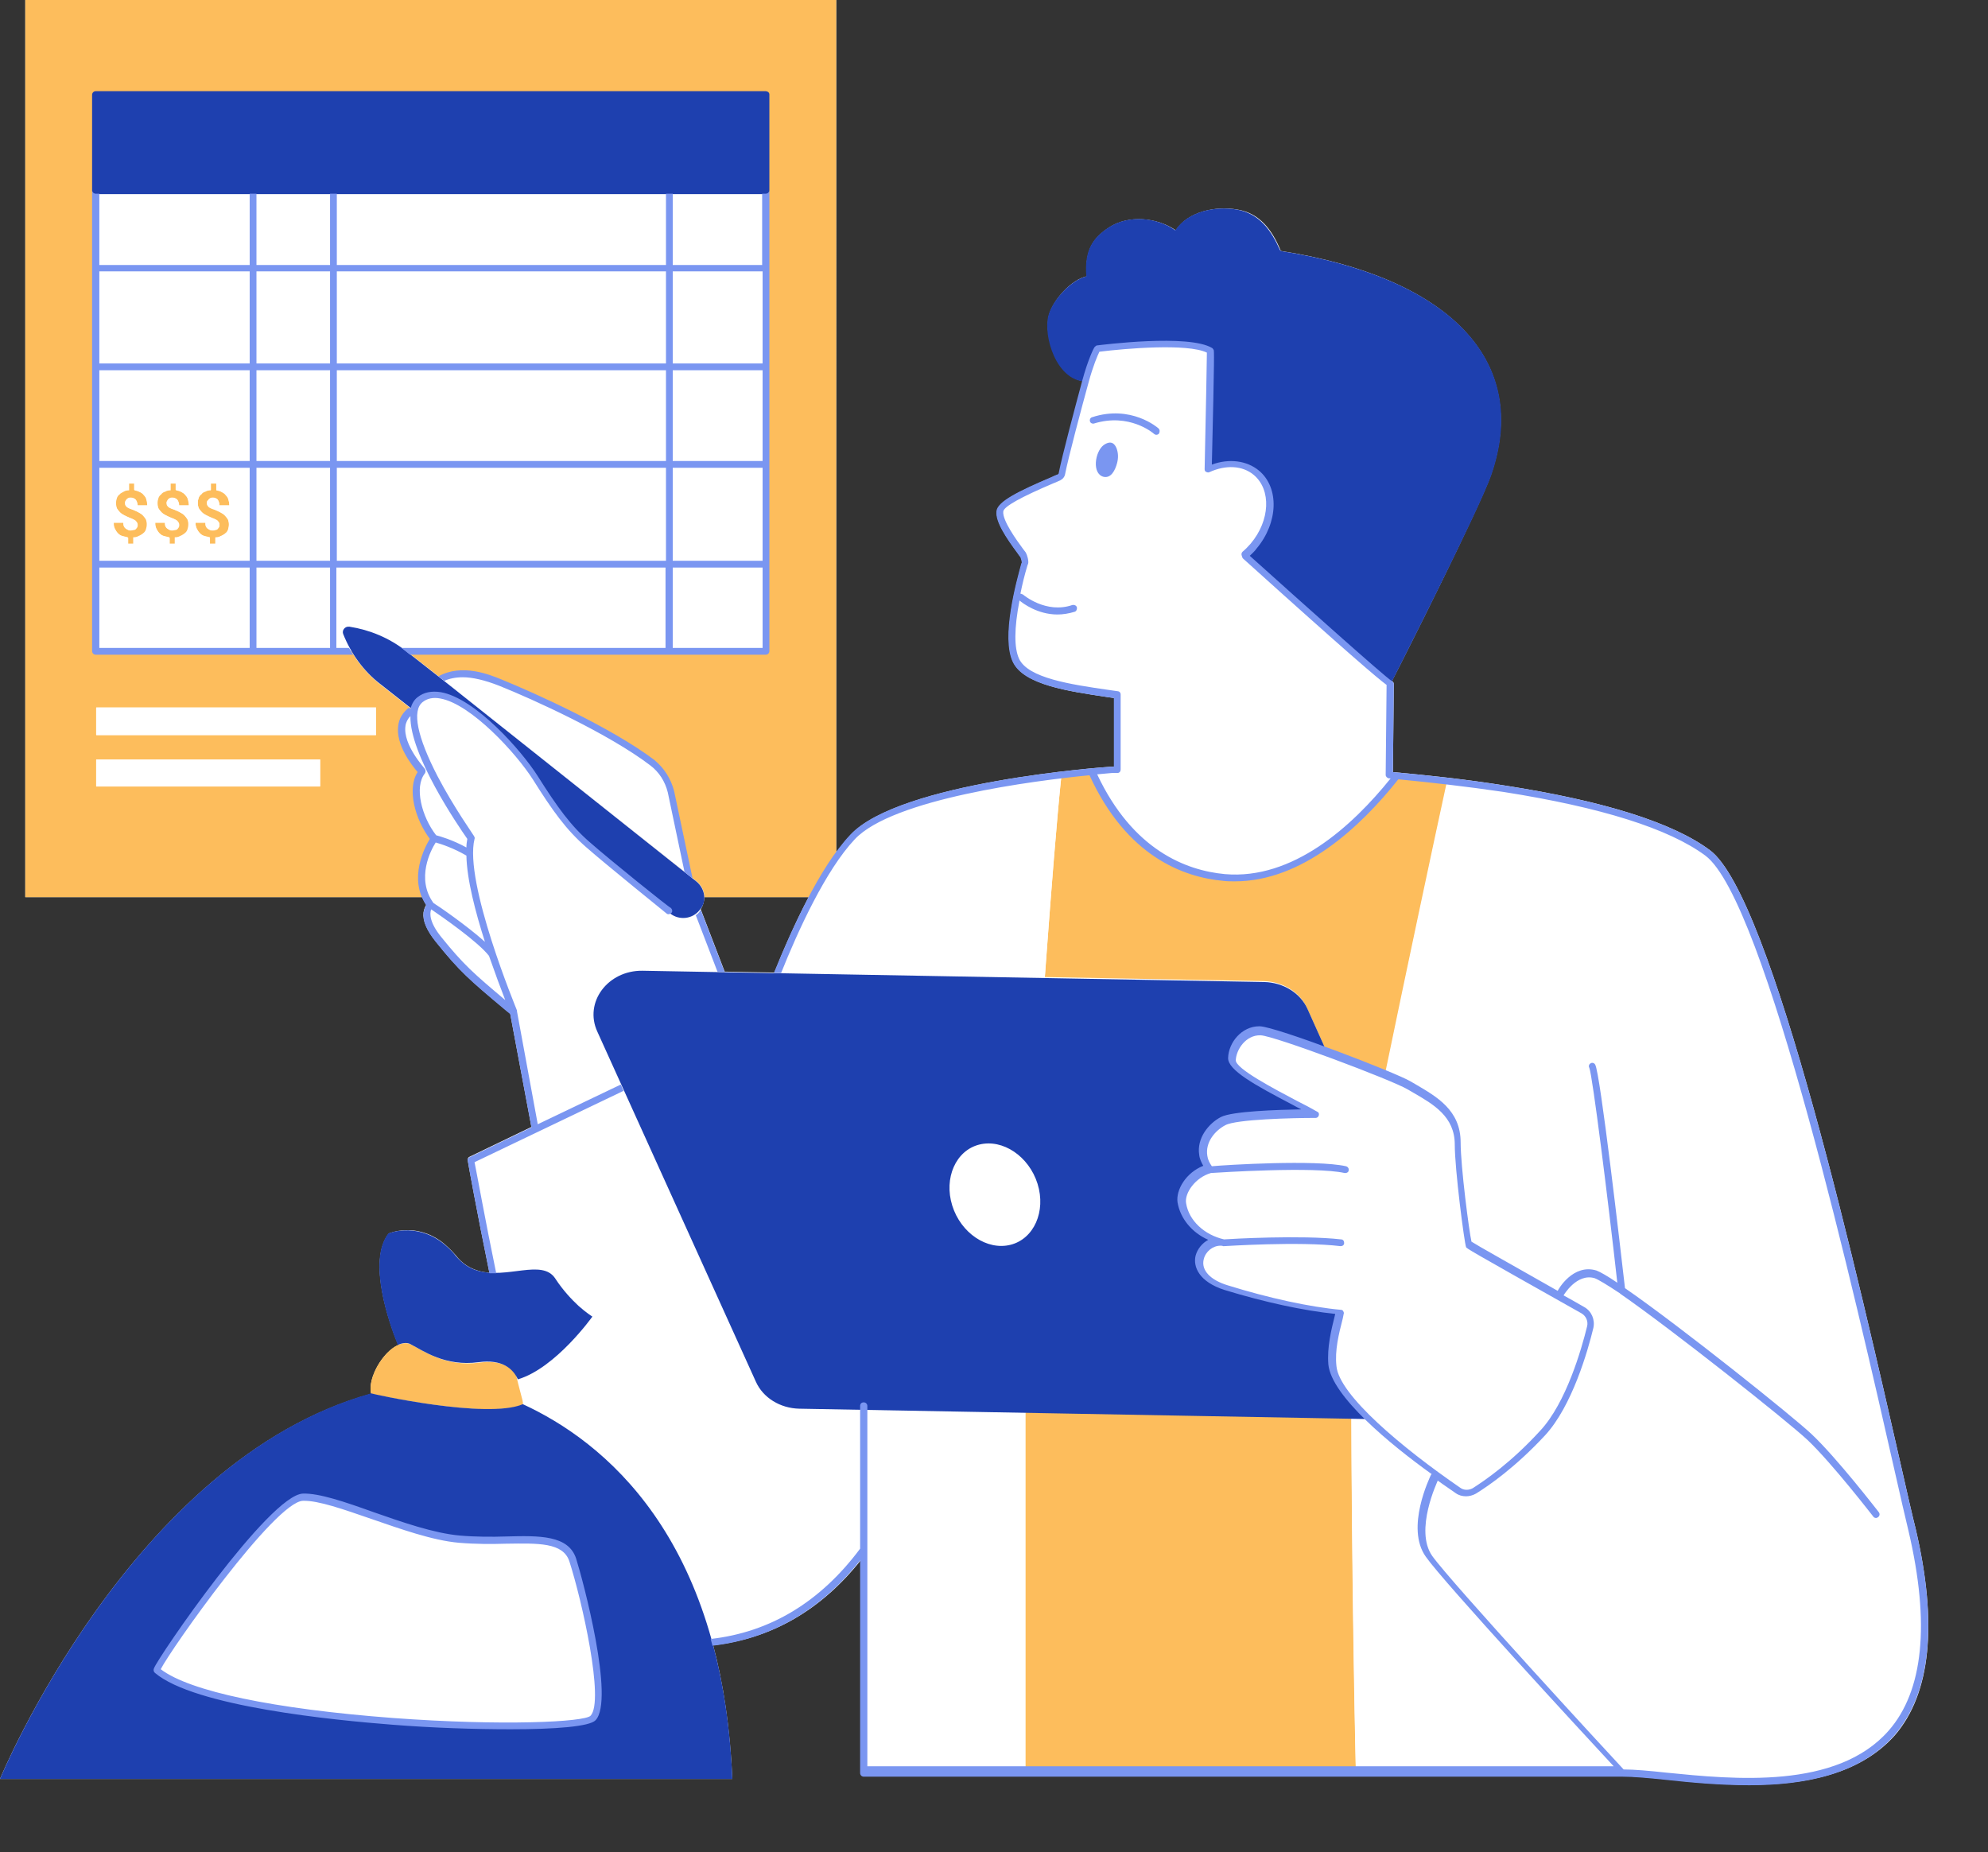 <svg xmlns="http://www.w3.org/2000/svg" xmlns:xlink="http://www.w3.org/1999/xlink" preserveAspectRatio="xMidYMid meet" version="1.0" viewBox="0.0 0.0 440.3 410.2" zoomAndPan="magnify" style="fill: rgb(122, 150, 241);" original_string_length="24651"><rect x="0.0" y="0.0" width="440.3" height="410.2" fill="#333333" stroke="none"/><g id="__id14_su4nqsmais"><path d="M424.3,338.7c-0.8-3.2-1.8-7.6-3-12.9c-9.4-41.3-28.8-127.3-42.6-137.5c-8.2-6.1-23.5-10.9-45.3-14.3 c-8.7-1.4-17.3-2.3-24.9-3l0.2-19.5c0-0.3-0.2-0.5-0.4-0.7c2.6-5,19.5-38.6,21.9-45.6c8.9-25.7-9.8-43.8-46.4-49.6 c-0.1-0.1-0.2-0.1-0.2-0.2c-1.8-4.3-4.5-8.2-9.6-9c-4.8-0.8-10.8,0.4-13.6,4.6c-4.1-2.8-10.4-3.5-14.8-0.6 c-3.3,2.2-5.4,4.8-4.9,10.8c-3.4,0.7-7.5,5.2-8.4,8.7c-1.1,4.4,1.6,13.6,7.6,14.5c-1.7,5.9-4.5,16.7-5.2,20.3c0,0.2-0.1,0.3-0.3,0.4 c-0.3,0.1-0.8,0.3-1.4,0.6c-7.3,3.1-11.9,5.4-12.2,7.5c-0.3,2.3,2.1,5.9,4.7,9.4c0.2,0.3,0.4,0.6,0.6,0.8c0.1,0.2,0.3,1,0.3,1.2 l-0.1,0.2c-1.1,4-4.5,16.3-1.9,21.8c2.4,5.1,12.3,6.5,21,7.8l1.4,0.2v15.2l-0.3,0c-0.1,0-0.2,0-0.2,0c-1.9,0.1-47,3.4-57.9,15.1 c-1.1,1.2-2.1,2.5-3.2,3.9V0H5.6v198.7h87.9c0.3,0.6,0.5,1.1,0.9,1.7c-0.2,0.4-0.5,0.9-0.6,1.7c-0.2,1.8,0.7,3.9,2.7,6.4 c5.3,6.6,7.4,8.4,15.4,15.1l1.1,0.9l4.7,25.1l-13.7,6.6c-0.3,0.1-0.5,0.5-0.4,0.8c0,0.2,2,11.2,4.8,24.9c-0.9-0.1-1.7-0.2-2.6-0.5 c-1.7-0.5-3.4-1.5-4.8-3.3c-1-1.2-2.1-2.2-3.1-3c-6-4.5-11.8-1.9-11.8-1.9c-4.8,6.1,0.2,20.1,2.1,24.7c0,0,0,0,0,0 c-3.4,1.5-6.8,7.3-6,10.8c0,0,0,0,0,0C29.1,323.4,0,394,0,394h162.2c-0.5-11.3-2-21.2-4.3-29.8c0,0.1,0,0.1,0.1,0.2 c12.9-1.5,23.9-7.8,32.7-18.9v47.1c0,0.4,0.3,0.8,0.8,0.8h168c2.4,0,5.8,0.3,9.6,0.7c5.5,0.6,11.9,1.2,18.5,1.2 c11.9,0,24.3-2.2,32.1-11C427.6,375.1,429.2,359.7,424.3,338.7z M108.7,281.9c0.1,0,0.3,0,0.4,0c0,0,0,0,0,0 C109,281.9,108.9,281.9,108.7,281.9z M155,201.8c-0.1,0.1-0.2,0.2-0.3,0.4l0,0C154.8,202,154.9,201.9,155,201.8 C155,201.7,155,201.7,155,201.8C155,201.7,155,201.7,155,201.8z M171.5,215.4l-11-0.2l-5.3-13.8c0.5-0.8,0.8-1.8,0.8-2.7h23.1 C176.1,204.4,173.5,210.4,171.5,215.4z M306.9,237.4C307,237.3,307,237.3,306.9,237.4C307,237.3,307,237.3,306.9,237.4 C307,237.4,306.9,237.4,306.9,237.4z" style="fill: rgb(255, 255, 255);"/></g><g id="__id15_su4nqsmais"><path d="M276.1,238.3c0.5,0.4,1.1,0.7,1.7,1.1C277.2,239,276.6,238.6,276.1,238.3z M283.2,242.5c-1-0.6-2.1-1.1-3.1-1.7 C281.1,241.4,282.2,242,283.2,242.5z M284.7,243.3c1,0.5,2,1.1,3,1.6C286.7,244.4,285.7,243.9,284.7,243.3z M309.5,171.8 c-8.3,10.5-22.2,24-38.3,22.5c-16.6-1.5-25.2-14.4-29.3-23.5c-1.8,0.2-4.2,0.4-6.8,0.7c-1.1,10.3-2.4,27.3-3.7,44.9l48.5,0.9 c4.2,0.1,8,2.4,9.6,6l4.4,9.8c4.6,1.7,9.3,3.5,12.8,5c4.8-23.2,10.8-51.4,13.8-65.2C316.8,172.5,313.1,172.2,309.5,171.8z M267.1,257.7c0.2,0.4,0.4,0.7,0.7,1.1C267.5,258.4,267.3,258.1,267.1,257.7z M266.6,256.1c-0.1-0.4-0.1-0.8-0.1-1.2 C266.5,255.3,266.5,255.7,266.6,256.1z M266.6,256.1c0.1,0.6,0.3,1.1,0.5,1.6C266.8,257.2,266.7,256.6,266.6,256.1z M271.7,285.4 c-1.2-0.4-2.2-0.8-3-1.3C269.6,284.6,270.6,285,271.7,285.4z M271.7,285.4c1.7,0.5,3.4,1,5.2,1.5 C275.1,286.4,273.4,285.9,271.7,285.4z M299.3,310.2C299.3,310.2,299.3,310.2,299.3,310.2C299.3,310.2,299.3,310.2,299.3,310.2 C299.3,310.2,299.3,310.2,299.3,310.2z M276.3,247.4c-1.3,0.1-2.6,0.3-3.5,0.5C273.7,247.7,274.9,247.6,276.3,247.4z M287.9,246.9 c1.8,0,3.1,0,3.3,0C291,246.8,289.7,246.8,287.9,246.9z M284.9,246.9c-0.8,0-1.7,0.1-2.6,0.1C283.2,247,284.1,247,284.9,246.9z M227.1,312.7v79.8h73.2c-0.3-14.3-0.9-49.5-1-78.5L227.1,312.7z M5.6,0h179.6v190c-1.8,2.6-3.6,5.6-5.2,8.7h-24 c0-1.3-0.6-2.6-1.7-3.5l-55.1-43.8l-9.2-7.2h79.7V39.8H21.2v104.4h56.6c1.6,2.8,3.8,5.3,6.3,7.3l7.5,5.9c0.2-1,0.6-1.9,1.4-2.5 c6.7-5.3,21,10.2,25.5,17.3c4.5,7.1,7.4,11.2,11.7,14.9c2.8,2.5,9.7,8.1,14,11.6H5.6V0z M21.3,162.7c0,0.1,0,0.1,0.1,0.1h61.8 c0.1,0,0.1,0,0.1-0.1v-5.9c0-0.1,0-0.1-0.1-0.1H21.4c-0.1,0-0.1,0-0.1,0.1L21.3,162.7L21.3,162.7z M21.3,174.1c0,0.1,0,0.1,0.1,0.1 h49.4c0.1,0,0.1,0,0.1-0.1v-5.8c0-0.1,0-0.1-0.1-0.1H21.4c-0.1,0-0.1,0-0.1,0.1L21.3,174.1L21.3,174.1z M28.1,110.7 c0.1-0.1,0.2-0.2,0.4-0.3c0.2-0.1,0.4-0.1,0.6-0.1c0.4,0,0.8,0.2,1,0.4c0.2,0.3,0.4,0.7,0.4,1.3l2.2,0c0-0.5-0.1-0.9-0.2-1.3 c-0.1-0.4-0.3-0.7-0.6-1c-0.2-0.3-0.5-0.5-0.9-0.7c-0.4-0.2-0.7-0.3-1.2-0.4l0-1.5l-1.2,0l0,1.5c-0.5,0-0.9,0.1-1.2,0.3 s-0.7,0.3-0.9,0.6c-0.3,0.2-0.5,0.5-0.6,0.8s-0.2,0.7-0.2,1.1c0,0.5,0.1,0.9,0.2,1.2c0.2,0.3,0.4,0.6,0.7,0.9c0.3,0.3,0.6,0.5,1,0.7 c0.4,0.2,0.8,0.4,1.3,0.6c0.3,0.1,0.5,0.2,0.7,0.3c0.2,0.1,0.4,0.2,0.5,0.3c0.1,0.1,0.2,0.3,0.3,0.4c0.1,0.2,0.1,0.3,0.1,0.5 c0,0.2,0,0.3-0.1,0.5c-0.1,0.1-0.2,0.3-0.3,0.4c-0.1,0.1-0.3,0.2-0.5,0.2s-0.4,0.1-0.6,0.1c-0.2,0-0.4,0-0.6-0.1 c-0.2-0.1-0.4-0.2-0.5-0.3c-0.2-0.1-0.3-0.3-0.4-0.5c-0.1-0.2-0.1-0.5-0.1-0.8l-2.2,0c0,0.6,0.1,1,0.3,1.4s0.4,0.7,0.7,1 c0.3,0.3,0.6,0.5,1,0.6c0.4,0.1,0.8,0.2,1.2,0.3l0,1.4l1.2,0l0-1.4c0.5,0,0.9-0.1,1.2-0.3c0.3-0.1,0.6-0.3,0.9-0.5c0,0,0,0,0.1-0.1 c0.3-0.2,0.5-0.5,0.6-0.8c0.1-0.3,0.2-0.7,0.2-1.1c0-0.1,0-0.1,0-0.2c0-0.4-0.1-0.7-0.2-1c-0.2-0.3-0.4-0.6-0.7-0.9 c-0.3-0.3-0.6-0.5-1-0.7c-0.4-0.2-0.8-0.4-1.3-0.6c-0.3-0.1-0.6-0.2-0.8-0.3c-0.2-0.1-0.4-0.2-0.5-0.3c-0.1-0.1-0.2-0.3-0.3-0.4 c0-0.1-0.1-0.3-0.1-0.5c0-0.2,0-0.3,0.1-0.5C27.9,110.9,28,110.8,28.1,110.7z M37.3,110.7c0.1-0.1,0.2-0.2,0.4-0.3s0.4-0.1,0.6-0.1 c0.4,0,0.8,0.2,1,0.4c0.2,0.3,0.4,0.7,0.4,1.3l2.2,0c0-0.5-0.1-0.9-0.2-1.3c-0.1-0.4-0.3-0.7-0.6-1c-0.2-0.3-0.5-0.5-0.9-0.7 c-0.3-0.2-0.7-0.3-1.2-0.4l0-1.5l-1.2,0l0,1.5c-0.5,0-0.9,0.1-1.2,0.3c-0.4,0.1-0.7,0.3-0.9,0.6c-0.3,0.2-0.5,0.5-0.6,0.8 s-0.2,0.7-0.2,1.1c0,0.5,0.1,0.9,0.2,1.2c0.2,0.3,0.4,0.6,0.7,0.9c0.3,0.3,0.6,0.5,1,0.7c0.4,0.2,0.8,0.4,1.3,0.6 c0.3,0.1,0.5,0.2,0.7,0.3c0.2,0.1,0.4,0.2,0.5,0.3c0.1,0.1,0.2,0.3,0.3,0.4c0.1,0.2,0.1,0.3,0.1,0.5c0,0.2,0,0.3-0.1,0.5 c-0.1,0.1-0.2,0.3-0.3,0.4c-0.1,0.1-0.3,0.2-0.5,0.2s-0.4,0.1-0.6,0.1c-0.2,0-0.4,0-0.6-0.1c-0.2-0.1-0.4-0.2-0.5-0.3 c-0.2-0.1-0.3-0.3-0.4-0.5c-0.1-0.2-0.1-0.5-0.1-0.8l-2.2,0c0,0.6,0.1,1,0.3,1.4s0.4,0.7,0.7,1c0.3,0.3,0.6,0.5,1,0.6 c0.4,0.1,0.8,0.2,1.2,0.3l0,1.4l1.2,0l0-1.4c0.5,0,0.9-0.1,1.2-0.3c0.3-0.1,0.6-0.3,0.9-0.5c0,0,0,0,0.1-0.1 c0.3-0.2,0.5-0.5,0.6-0.8c0.1-0.3,0.2-0.7,0.2-1.1c0-0.1,0-0.1,0-0.2c0-0.4-0.1-0.7-0.2-1c-0.2-0.3-0.4-0.6-0.7-0.9 c-0.3-0.3-0.6-0.5-1-0.7s-0.8-0.4-1.3-0.6c-0.3-0.1-0.6-0.2-0.8-0.3c-0.2-0.1-0.4-0.2-0.5-0.3c-0.1-0.1-0.2-0.3-0.3-0.4 c0-0.1-0.1-0.3-0.1-0.5c0-0.2,0-0.3,0.1-0.5C37.1,110.9,37.2,110.8,37.3,110.7z M46.2,110.7c0.1-0.1,0.2-0.2,0.4-0.3 c0.2-0.1,0.4-0.1,0.6-0.1c0.4,0,0.8,0.2,1,0.4c0.2,0.3,0.4,0.7,0.4,1.3l2.2,0c0-0.5-0.1-0.9-0.2-1.3c-0.1-0.4-0.3-0.7-0.6-1 c-0.2-0.3-0.5-0.5-0.9-0.7c-0.3-0.2-0.7-0.3-1.2-0.4l0-1.5l-1.2,0l0,1.5c-0.5,0-0.9,0.1-1.2,0.3c-0.4,0.1-0.7,0.3-0.9,0.6 c-0.3,0.2-0.5,0.5-0.6,0.8s-0.2,0.7-0.2,1.1c0,0.5,0.1,0.9,0.2,1.2c0.2,0.3,0.4,0.6,0.7,0.9s0.6,0.5,1,0.7c0.4,0.2,0.8,0.4,1.3,0.6 c0.3,0.1,0.5,0.2,0.7,0.3c0.2,0.1,0.4,0.2,0.5,0.3c0.1,0.1,0.2,0.3,0.3,0.4c0.1,0.2,0.1,0.3,0.1,0.5c0,0.2,0,0.3-0.1,0.5 c-0.1,0.1-0.2,0.3-0.3,0.4c-0.1,0.1-0.3,0.2-0.5,0.2c-0.2,0.1-0.4,0.1-0.6,0.1c-0.2,0-0.4,0-0.6-0.1c-0.2-0.1-0.4-0.2-0.5-0.3 c-0.2-0.1-0.3-0.3-0.4-0.5c-0.1-0.2-0.1-0.5-0.1-0.8l-2.2,0c0,0.6,0.1,1,0.3,1.4s0.4,0.7,0.7,1c0.3,0.3,0.6,0.5,1,0.6 c0.4,0.1,0.8,0.2,1.2,0.3l0,1.4l1.2,0l0-1.4c0.5,0,0.9-0.1,1.2-0.3c0.3-0.1,0.6-0.3,0.9-0.5c0,0,0,0,0.1-0.1 c0.3-0.2,0.5-0.5,0.6-0.8c0.1-0.3,0.2-0.7,0.2-1.1c0-0.1,0-0.1,0-0.2c0-0.4-0.1-0.7-0.2-1c-0.2-0.3-0.4-0.6-0.7-0.9 c-0.3-0.3-0.6-0.5-1-0.7s-0.8-0.4-1.3-0.6c-0.3-0.1-0.6-0.2-0.8-0.3c-0.2-0.1-0.4-0.2-0.5-0.3c-0.1-0.1-0.2-0.3-0.3-0.4 c0-0.1-0.1-0.3-0.1-0.5c0-0.2,0-0.3,0.1-0.5C46,110.9,46.1,110.8,46.2,110.7z M106.2,301.8c-7.4,1-12.2-2.5-15.1-4 c-4-2-10,6.4-8.9,10.9c0,0,25.7,5.7,33.6,2.4C115.8,311,117,300.3,106.2,301.8z" style="fill: rgb(253, 189, 92);"/></g><g id="__id16_su4nqsmais"><path d="M235.1,171.6c-2,19.1-4.9,61.3-6.6,87.7c0.5,0.9,1,1.9,1.3,2.9c1.4,4.4,0.4,8.7-2.2,11.3 c-0.3,5.5-0.5,8.8-0.5,8.8v110.3h-35.7v-49.3c-11,15-23.8,19.4-33.6,20.5c-8.7-31.8-27.9-46.2-41.8-52.6 c-6.1-22.7-11.6-54.2-11.6-54.2l14.3-6.8l-4.8-25.9c-9.1-7.6-11.1-9.2-16.6-16.1c-4.4-5.4-1.7-7.6-1.7-7.6c-5-6.7,0.7-14.7,0.7-14.7 c-3.4-4.2-5.4-11.4-2.6-14.8c0,0-8.5-9-2.2-13.7l0.4,0.3c0-0.3,0.1-0.5,0.2-0.7c0,0,0,0,0-0.1c0.1-0.2,0.1-0.4,0.2-0.5 c0-0.1,0.1-0.1,0.1-0.2c0.1-0.1,0.2-0.3,0.3-0.4c0-0.1,0.1-0.1,0.1-0.2c0.1-0.2,0.3-0.3,0.5-0.5c0.1-0.1,0.1-0.1,0.2-0.1 c6.8-4.8,20.9,10.4,25.3,17.4c4.5,7.1,7.4,11.2,11.7,14.9c4.3,3.7,17.7,14.6,17.7,14.6l-0.2,0.1l0.7,0.6c1.9,1.5,4.6,1.3,6.2-0.4 l10,25.9l3.6-1.7c0,0,9.8-29.3,20.6-41C196.3,177.3,220.6,173.3,235.1,171.6z M240.4,171c0.5-0.1,1-0.1,1.4-0.1 C241.4,170.9,241,170.9,240.4,171z M241.9,170.8C241.9,170.8,241.9,170.8,241.9,170.8C241.9,170.8,241.9,170.8,241.9,170.8 L241.9,170.8z M309.5,171.8C309.5,171.8,309.5,171.8,309.5,171.8c1.7,0.2,3.4,0.3,5.2,0.5C313,172.1,311.2,172,309.5,171.8z M423.6,338.9c-6.3-26.9-29.9-138.6-45.3-150c-11.5-8.5-35.4-13.3-57.7-15.9c-3,13.8-9,41.9-13.8,65.2c-8.8-3.6-25-9.6-27.6-9.7 c-3.7-0.1-6.2,3.4-6.3,6.2c-0.1,3.1,13.2,9.2,18.4,12.1c0,0-17.2,0-20.4,1.6c-2.7,1.4-4.9,4.4-4.4,7.6c0.2,1.1,0.7,2.1,1.4,3 c-4,1.1-6.5,5-6.1,7.6c0.6,4.1,4.2,7.6,9.1,8.6c-4.7-0.9-9.3,7.1,0.8,10.1c7.7,2.3,17.3,4.7,25.2,5.4c-1,3.9-2.1,7.9-1.7,11.8 c0.2,2.2,1.8,4.8,4.1,7.6c0,29.6,0.6,67.4,1,82.4h59C377.1,392.6,440.3,410.2,423.6,338.9z M70.9,174.1v-5.8c0-0.1,0-0.1-0.1-0.1 H21.4c-0.1,0-0.1,0-0.1,0.1v5.8c0,0.1,0,0.1,0.1,0.1h49.4C70.9,174.2,70.9,174.2,70.9,174.1z M21.4,156.7c-0.1,0-0.1,0-0.1,0.1v5.9 c0,0.1,0,0.1,0.1,0.1h61.8c0.1,0,0.1,0,0.1-0.1v-5.9c0-0.1,0-0.1-0.1-0.1H21.4z M247.9,180.9c1.8,2.4,4,4.6,6.5,6.6 c0.2,0.2,0.5,0.4,0.7,0.5c0.6,0.4,1.1,0.8,1.7,1.2c0,0,0,0,0.1,0.1c4,2.6,8.7,4.5,14.4,5c2.5,0.2,5,0.1,7.4-0.3c0,0,0,0,0,0 c1.9-0.3,3.8-0.9,5.6-1.6c0.1,0,0.2-0.1,0.3-0.1c0.8-0.3,1.5-0.6,2.3-1c0.4-0.2,0.9-0.4,1.3-0.6c0.1,0,0.1,0,0.2-0.1 c0.4-0.2,0.7-0.4,1.1-0.6c0.1,0,0.1-0.1,0.2-0.1c0.2-0.1,0.3-0.2,0.5-0.3c0.7-0.4,1.4-0.8,2-1.2c0.6-0.4,1.2-0.8,1.8-1.2 c1-0.7,2-1.4,2.9-2.2c0.3-0.2,0.5-0.4,0.8-0.6c0.1-0.1,0.3-0.2,0.4-0.4c0.6-0.5,1.2-1,1.7-1.5c0.2-0.1,0.3-0.3,0.5-0.4 c0.6-0.6,1.2-1.1,1.8-1.7c0.1-0.1,0.2-0.2,0.3-0.3c0.1-0.1,0.1-0.2,0.2-0.2c0.3-0.3,0.7-0.7,1-1c0.5-0.5,0.9-1,1.4-1.5 c0.4-0.5,0.8-0.9,1.2-1.4c0.1-0.1,0.2-0.2,0.3-0.3c1.1-1.3,2.1-2.5,3.1-3.7l0,0c0,0,0,0,0,0c-0.1,0-0.3,0-0.4,0c-0.2,0-0.3,0-0.5,0 c0,0,0.1,0,0.2,0c-0.3,0-0.7-0.1-1-0.1l0.3-20.2c-0.2,0.5-32.1-28.2-32.1-28.2c0-0.1-0.1-0.2-0.1-0.4c0.7-0.6,1.3-1.2,1.9-1.9 c4.6-5.4,4.8-12.7,0.6-16.3c-2.8-2.4-6.9-2.5-10.7-0.7c0.2-7.9,0.7-25.8,0.5-26.3c-5-3.1-25-0.5-25-0.5s-1.3,2.5-2.7,7.3 c-1.6,5.8-4.5,16.7-5.2,20.4c-0.1,0.4-0.3,0.7-0.7,0.9c-2.5,1.1-12.8,5-13.1,7.5c-0.3,2.7,4,8.1,5.1,9.7c0.2,0.3,0.5,1.5,0.4,1.8 c-0.9,3.3-4.5,16.2-2,21.5c2.4,5.1,13.4,6.3,22.5,7.6v16.6c-0.8,0-1.2,0-1.2,0s-0.3,0-1,0.1c0,0,0,0,0,0c0,0,0,0,0,0 c-0.1,0-0.2,0-0.4,0c-0.1,0-0.1,0-0.2,0c0,0,0,0-0.1,0c-0.2,0-0.4,0-0.6,0.1c0,0,0,0-0.1,0c-0.1,0-0.1,0-0.2,0c0,0,0,0,0,0 c-0.6,0.1-1.2,0.1-2,0.2l0,0l0,0C243.3,174,245.3,177.5,247.9,180.9C247.9,180.9,247.9,180.9,247.9,180.9z M144.4,169 c-9.5-7.1-26.3-14.8-33.6-17.7c-6.3-2.6-10.4-2.2-13.1-0.9l1.4,1.1l53.4,42.3l-3.9-18.5C147.9,172.8,146.5,170.6,144.4,169z M77.8,144.2H21.2V39.8h148.4v104.4H89.9l-0.1-0.1c-3.6-2.8-7.9-4.6-12.4-5.3l-0.1,0c-0.9-0.1-1.6,0.8-1.3,1.6 C76.5,141.8,77.1,143,77.8,144.2z M27.7,111.5c0-0.2,0-0.3,0.1-0.5s0.1-0.3,0.2-0.4c0.1-0.1,0.2-0.2,0.4-0.3 c0.2-0.1,0.4-0.1,0.6-0.1c0.4,0,0.8,0.2,1,0.4c0.2,0.3,0.4,0.7,0.4,1.3l2.2,0c0-0.5-0.1-0.9-0.2-1.3c-0.1-0.4-0.3-0.7-0.6-1 c-0.2-0.3-0.5-0.5-0.9-0.7c-0.4-0.2-0.7-0.3-1.2-0.4l0-1.5l-1.2,0l0,1.5c-0.5,0-0.9,0.1-1.2,0.3s-0.7,0.3-0.9,0.6 c-0.3,0.2-0.5,0.5-0.6,0.8s-0.2,0.7-0.2,1.1c0,0.5,0.1,0.9,0.2,1.2c0.2,0.3,0.4,0.6,0.7,0.9c0.3,0.3,0.6,0.5,1,0.7 c0.4,0.2,0.8,0.4,1.3,0.6c0.3,0.1,0.5,0.2,0.7,0.3c0.2,0.1,0.4,0.2,0.5,0.3c0.1,0.1,0.2,0.3,0.3,0.4c0.1,0.2,0.1,0.3,0.1,0.5 c0,0.2,0,0.3-0.1,0.5c-0.1,0.1-0.2,0.3-0.3,0.4c-0.1,0.1-0.3,0.2-0.5,0.2s-0.4,0.1-0.6,0.1c-0.2,0-0.4,0-0.6-0.1 c-0.2-0.1-0.4-0.2-0.5-0.3c-0.2-0.1-0.3-0.3-0.4-0.5c-0.1-0.2-0.1-0.5-0.1-0.8l-2.2,0c0,0.6,0.1,1,0.3,1.4s0.4,0.7,0.7,1 c0.3,0.3,0.6,0.5,1,0.6c0.4,0.1,0.8,0.2,1.2,0.3l0,1.4l1.2,0l0-1.4c0.5,0,0.9-0.1,1.2-0.3c0.3-0.1,0.6-0.3,0.9-0.5c0,0,0,0,0.1-0.1 c0.3-0.2,0.5-0.5,0.6-0.8c0.1-0.3,0.2-0.7,0.2-1.1c0-0.1,0-0.1,0-0.2c0-0.4-0.1-0.7-0.2-1c-0.2-0.3-0.4-0.6-0.7-0.9 c-0.3-0.3-0.6-0.5-1-0.7c-0.4-0.2-0.8-0.4-1.3-0.6c-0.3-0.1-0.6-0.2-0.8-0.3c-0.2-0.1-0.4-0.2-0.5-0.3c-0.1-0.1-0.2-0.3-0.3-0.4 C27.8,111.9,27.7,111.7,27.7,111.5z M36.9,111.5c0-0.2,0-0.3,0.1-0.5c0.1-0.1,0.1-0.3,0.2-0.4c0.1-0.1,0.2-0.2,0.4-0.3 s0.4-0.1,0.6-0.1c0.4,0,0.8,0.2,1,0.4c0.2,0.3,0.4,0.7,0.4,1.3l2.2,0c0-0.5-0.1-0.9-0.2-1.3c-0.1-0.4-0.3-0.7-0.6-1 c-0.2-0.3-0.5-0.5-0.9-0.7c-0.3-0.2-0.7-0.3-1.2-0.4l0-1.5l-1.2,0l0,1.5c-0.5,0-0.9,0.1-1.2,0.3c-0.4,0.1-0.7,0.3-0.9,0.6 c-0.3,0.2-0.5,0.5-0.6,0.8s-0.2,0.7-0.2,1.1c0,0.5,0.1,0.9,0.2,1.2c0.2,0.3,0.4,0.6,0.7,0.9c0.3,0.3,0.6,0.5,1,0.7 c0.4,0.2,0.8,0.4,1.3,0.6c0.3,0.1,0.5,0.2,0.7,0.3c0.2,0.1,0.4,0.2,0.5,0.3c0.1,0.1,0.2,0.3,0.3,0.4c0.1,0.2,0.1,0.3,0.1,0.5 c0,0.2,0,0.3-0.1,0.5c-0.1,0.1-0.2,0.3-0.3,0.4c-0.1,0.1-0.3,0.2-0.5,0.2s-0.4,0.1-0.6,0.1c-0.2,0-0.4,0-0.6-0.1 c-0.2-0.1-0.4-0.2-0.5-0.3c-0.2-0.1-0.3-0.3-0.4-0.5c-0.1-0.2-0.1-0.5-0.1-0.8l-2.2,0c0,0.6,0.1,1,0.3,1.4s0.4,0.7,0.7,1 c0.3,0.3,0.6,0.5,1,0.6c0.4,0.1,0.8,0.2,1.2,0.3l0,1.4l1.2,0l0-1.4c0.5,0,0.9-0.1,1.2-0.3c0.3-0.1,0.6-0.3,0.9-0.5c0,0,0,0,0.1-0.1 c0.3-0.2,0.5-0.5,0.6-0.8c0.1-0.3,0.2-0.7,0.2-1.1c0-0.1,0-0.1,0-0.2c0-0.4-0.1-0.7-0.2-1c-0.2-0.3-0.4-0.6-0.7-0.9 c-0.3-0.3-0.6-0.5-1-0.7s-0.8-0.4-1.3-0.6c-0.3-0.1-0.6-0.2-0.8-0.3c-0.2-0.1-0.4-0.2-0.5-0.3c-0.1-0.1-0.2-0.3-0.3-0.4 C37,111.9,36.9,111.7,36.9,111.5z M45.9,111.5c0-0.2,0-0.3,0.1-0.5c0.1-0.1,0.1-0.3,0.2-0.4c0.1-0.1,0.2-0.2,0.4-0.3 c0.2-0.1,0.4-0.1,0.6-0.1c0.4,0,0.8,0.2,1,0.4c0.2,0.3,0.4,0.7,0.4,1.3l2.2,0c0-0.5-0.1-0.9-0.2-1.3c-0.1-0.4-0.3-0.7-0.6-1 c-0.2-0.3-0.5-0.5-0.9-0.7c-0.3-0.2-0.7-0.3-1.2-0.4l0-1.5l-1.2,0l0,1.5c-0.5,0-0.9,0.1-1.2,0.3c-0.4,0.1-0.7,0.3-0.9,0.6 c-0.3,0.2-0.5,0.5-0.6,0.8s-0.2,0.7-0.2,1.1c0,0.5,0.1,0.9,0.2,1.2c0.2,0.3,0.4,0.6,0.7,0.9s0.6,0.5,1,0.7c0.4,0.2,0.8,0.4,1.3,0.6 c0.3,0.1,0.5,0.2,0.7,0.3c0.2,0.1,0.4,0.2,0.5,0.3c0.1,0.1,0.2,0.3,0.3,0.4c0.1,0.2,0.1,0.3,0.1,0.5c0,0.2,0,0.3-0.1,0.5 c-0.1,0.1-0.2,0.3-0.3,0.4c-0.1,0.1-0.3,0.2-0.5,0.2c-0.2,0.1-0.4,0.1-0.6,0.1c-0.2,0-0.4,0-0.6-0.1c-0.2-0.1-0.4-0.2-0.5-0.3 c-0.2-0.1-0.3-0.3-0.4-0.5c-0.1-0.2-0.1-0.5-0.1-0.8l-2.2,0c0,0.6,0.1,1,0.3,1.4s0.4,0.7,0.7,1c0.3,0.3,0.6,0.5,1,0.6 c0.4,0.1,0.8,0.2,1.2,0.3l0,1.4l1.2,0l0-1.4c0.5,0,0.9-0.1,1.2-0.3c0.3-0.1,0.6-0.3,0.9-0.5c0,0,0,0,0.1-0.1 c0.3-0.2,0.5-0.5,0.6-0.8c0.1-0.3,0.2-0.7,0.2-1.1c0-0.1,0-0.1,0-0.2c0-0.4-0.1-0.7-0.2-1c-0.2-0.3-0.4-0.6-0.7-0.9 c-0.3-0.3-0.6-0.5-1-0.7s-0.8-0.4-1.3-0.6c-0.3-0.1-0.6-0.2-0.8-0.3c-0.2-0.1-0.4-0.2-0.5-0.3c-0.1-0.1-0.2-0.3-0.3-0.4 C45.9,111.9,45.9,111.7,45.9,111.5z M101.8,340.8c-11.6-1.1-27.6-9.6-34.7-9.3c-7.1,0.3-33,37.8-32.3,38.4 c14.2,12.1,92.9,14.5,96.6,10.6c3.7-3.9-2.3-28.2-4.5-35C124.6,338.6,113.4,341.9,101.8,340.8z" style="fill: rgb(255, 255, 255);"/></g><g id="__id17_su4nqsmais"><path d="M330.3,105.2c-2.6,7.6-22.3,46.3-22.3,46.3c-0.2,0.5-32.1-28.2-32.1-28.2c0-0.1-0.1-0.2-0.1-0.4 c0.1-0.1,0.3-0.2,0.4-0.3c0.1-0.1,0.3-0.2,0.4-0.4c0.4-0.4,0.8-0.8,1.1-1.2c4.6-5.4,4.8-12.7,0.6-16.3c-0.3-0.3-0.7-0.5-1-0.7 c-0.1-0.1-0.2-0.1-0.3-0.2c-0.3-0.1-0.5-0.3-0.8-0.4c-0.1,0-0.2-0.1-0.3-0.1c-0.8-0.3-1.6-0.4-2.5-0.5c-0.1,0-0.1,0-0.2,0 c-0.4,0-0.8,0-1.2,0c0,0-0.1,0-0.1,0c-1.4,0.1-2.8,0.5-4.2,1.2c0,0,0,0,0,0c0.2-7.9,0.7-25.8,0.5-26.3c-5-3.1-25-0.5-25-0.5 s-1.3,2.5-2.7,7.3c-6.5-0.1-9.5-10-8.3-14.6c0.9-3.5,5.1-7.9,8.4-8.7c-0.5-6,1.6-8.6,4.9-10.8c4.4-2.9,10.7-2.3,14.8,0.6 c2.8-4.2,8.8-5.4,13.6-4.6c5.1,0.9,7.7,4.7,9.6,9c0.1,0.1,0.2,0.1,0.2,0.2C320.5,61.4,339.2,79.5,330.3,105.2z M154.2,195.2 l-55.1-43.8l-9.3-7.3c-3.6-2.8-7.9-4.6-12.4-5.3l-0.1,0c-0.9-0.1-1.6,0.8-1.3,1.6c1.7,4.3,4.5,8.2,8.1,11l7.5,5.9 c0.2-1,0.6-1.9,1.4-2.5c6.7-5.3,21,10.2,25.5,17.3c4.5,7.1,7.4,11.2,11.7,14.9c4.3,3.7,17.7,14.6,17.7,14.6l-0.2,0.1l0.7,0.6 c2,1.6,5,1.3,6.6-0.8l0,0C156.6,199.7,156.2,196.8,154.2,195.2z M169.6,20.2H21.2c-0.4,0-0.8,0.3-0.8,0.8v21.2 c0,0.4,0.3,0.8,0.8,0.8h148.4c0.4,0,0.8-0.3,0.8-0.8V20.9C170.4,20.5,170,20.2,169.6,20.2z" style="fill: rgb(30, 64, 175);"/></g><g id="__id18_su4nqsmais"><path d="M115.8,311c-7.9,3.4-33.5-2.3-33.6-2.4C29.1,323.4,0,394,0,394h162.2C160,340.3,133.6,319.2,115.8,311z M131.4,380.5c-3.7,3.9-82.3,1.5-96.6-10.6c-0.7-0.6,25.2-38.1,32.3-38.4c7.1-0.3,23.1,8.2,34.7,9.3s22.8-2.2,25,4.7 C129,352.3,135.1,376.6,131.4,380.5z M88.1,297.9c-1.9-4.7-6.8-18.6-2.1-24.7c0,0,5.8-2.5,11.8,1.9c1,0.8,2.1,1.7,3.1,3 c1.5,1.8,3.1,2.8,4.8,3.3c6.6,2,14.4-2.7,17.3,1.8c1.7,2.6,3.6,4.6,5.1,6c1.8,1.6,3.1,2.4,3.1,2.4s-8.1,11.4-16.5,13.9 c-1.1-2.4-3.5-4.5-8.7-3.8c-7.4,1-12.2-2.5-15.1-4C90.2,297.3,89.1,297.4,88.1,297.9z M295.2,302.6c-0.4-4,0.7-8,1.7-11.8 c-7.9-0.7-17.5-3.1-25.2-5.4c-10.1-3.1-5.5-11-0.8-10.1c-4.9-1-8.5-4.6-9.1-8.6c-0.4-2.6,2.1-6.5,6.1-7.6c-0.7-0.8-1.2-1.8-1.4-3 c-0.6-3.2,1.7-6.2,4.4-7.6c3.2-1.7,20.4-1.6,20.4-1.6c-5.1-3-18.5-9-18.4-12.1c0.1-2.8,2.6-6.3,6.3-6.2c1.6,0,8,2.2,14.8,4.7 l-4.4-9.8c-1.6-3.6-5.4-5.9-9.6-6l-137.7-2.5c-7.7-0.1-13,7-10,13.5l35.1,77.5c1.6,3.6,5.4,5.9,9.6,6l126.1,2.3 C298.8,310,295.6,305.9,295.2,302.6z M223.8,275.7c-5.2,1.3-11-2.6-12.9-8.7s0.8-12.2,6-13.5s11,2.6,12.9,8.7 C231.7,268.3,229,274.4,223.8,275.7z" style="fill: rgb(30, 64, 175);"/></g><g id="__id19_su4nqsmais"><path d="M130.7,186.6c-4.3-3.7-7.3-7.9-11.6-14.7c-3.6-5.7-13.9-17.3-21.5-18.6c-2-0.3-3.7,0-5.1,1.1c-0.8,0.6-1.3,1.5-1.6,2.6 l-0.3-0.3c-1.4,1.1-2.2,2.4-2.4,4c-0.6,4.2,3,8.8,4.3,10.3c-2.4,3.7-0.6,10.4,2.7,14.8c-1.1,1.8-4.8,8.7-0.8,14.7 c-0.2,0.4-0.5,0.9-0.6,1.7c-0.2,1.8,0.7,3.9,2.7,6.4c5.3,6.6,7.4,8.4,15.4,15.1l1.1,0.9l4.7,25.1l-13.7,6.6 c-0.3,0.1-0.5,0.5-0.4,0.8c0,0.2,2,11.2,4.8,24.9c0.5,0,1,0,1.5,0c-2.5-12.1-4.3-22.2-4.8-24.6l33-15.8l-0.6-1.4l-18.4,8.8l-4.6-25 c0,0,0-0.1,0-0.1c0,0,0,0,0-0.1c-0.1-0.3-11.8-28.4-9.4-38c0.1-0.2,0-0.4-0.1-0.6c0-0.1-4.5-6.4-8.1-13.3 c-4.5-8.7-5.7-14.5-3.3-16.4c1-0.8,2.3-1.1,3.9-0.8c6.8,1.2,16.8,12.1,20.5,17.9c4.4,7,7.4,11.2,11.9,15.1 c4.2,3.7,17.6,14.5,17.7,14.6c0.3,0.3,0.8,0.2,1.1-0.1c0.3-0.3,0.2-0.8-0.1-1.1C148.3,201.1,134.9,190.3,130.7,186.6z M96.5,186.6 c1.1,0.3,3.9,1.2,6.8,2.9c0.1,5.3,2,12.5,4.1,19.1c-4-3.6-10.4-8-11.4-8.6C92.1,194.6,95.4,188.3,96.5,186.6z M97.7,207.5 c-2.5-3.1-2.6-5.1-2.2-6.1c2.2,1.5,10.3,7.1,12.8,10.3c1.4,4,2.7,7.5,3.6,9.8C104.9,215.6,102.7,213.7,97.7,207.5z M103.5,185.8 c-0.1,0.6-0.2,1.2-0.2,1.9c-3.1-1.7-5.9-2.5-6.7-2.7c-3.2-4.1-4.9-10.7-2.5-13.7c0.2-0.3,0.2-0.7,0-1c0-0.1-4.9-5.3-4.3-9.5 c0.1-0.8,0.5-1.6,1.1-2.2C90.7,167.1,101.4,182.8,103.5,185.8z M56,145C56,145,56,145,56,145l17.8,0c0,0,0,0,0,0s0,0,0,0h4.4 c-0.3-0.5-0.6-1-0.9-1.5h-2.8v-17.8h72.9v17.8H88.9c0.3,0.2,0.6,0.5,0.9,0.7l1,0.8h57.4c0,0,0,0,0,0s0,0,0,0h21.4 c0.4,0,0.8-0.3,0.8-0.8V42.1c0,0.4-0.3,0.8-0.8,0.8h-0.8v15.8H149V42.9h-1.5v15.8H74.6V42.9h-1.5v15.8H56.8V42.9h-1.5v15.8H22V42.9 h-0.8c-0.4,0-0.8-0.3-0.8-0.8v102.1c0,0.4,0.3,0.8,0.8,0.8H56C56,145,56,145,56,145z M73.1,143.5H56.8v-17.8h16.3 C73.1,125.7,73.1,143.5,73.1,143.5z M168.9,124.2H149v-20.6h19.9V124.2z M168.9,102.1H149V82h19.9V102.1z M147.5,102.1H74.6V82h72.9 V102.1z M73.1,102.1H56.8V82h16.3C73.1,82,73.1,102.1,73.1,102.1z M55.3,102.1H22V82h33.3V102.1z M22,103.6h33.3v20.6H22 C22,124.2,22,103.6,22,103.6z M56.8,103.6h16.3v20.6H56.8V103.6z M74.6,124.2v-20.6h72.9v20.6H74.6z M149,143.5v-17.8h19.9v17.8H149 z M168.9,60.1v20.4H149V60.1H168.9z M147.5,60.1v20.4H74.6V60.1H147.5z M73.1,60.1v20.4H56.8V60.1H73.1z M55.3,60.1v20.4H22V60.1 H55.3z M22,125.7h33.3v17.8H22C22,143.5,22,125.7,22,125.7z M112.1,340.3c-3.1,0.1-6.7,0.1-10.2-0.2c-5.8-0.5-12.9-3-19.2-5.2 c-6.4-2.3-12-4.2-15.6-4.1c-7.5,0.3-32.2,36.4-33,38.7c-0.2,0.5,0,0.8,0.2,1c8.8,7.5,39.8,10.5,52.7,11.5c8.8,0.7,18.2,1,26.1,1 c9.9,0,17.5-0.6,18.8-2c4.3-4.5-2.8-31.1-4.3-35.8C125.9,340,119.5,340.1,112.1,340.3z M130.8,380c-1.3,1.4-19.5,2.3-43.8,0.5 c-26.4-2-45-5.9-51.4-10.8c2.2-4.4,25.3-37.1,31.5-37.3c3.4-0.1,9,1.9,15.1,4c6.4,2.2,13.6,4.8,19.5,5.3c3.6,0.3,7.2,0.3,10.4,0.2 c7.1-0.1,12.6-0.3,14,3.9C128.9,354.5,133.9,376.7,130.8,380z M247.3,99.3c0.4,1.1,0.4,2.2,0.1,3.3c-0.4,1.5-1.3,3.4-3,3 c-2.6-0.7-1.9-5.5,0-7C246.1,97.4,246.9,98.3,247.3,99.3z M256.6,94.9c0.3,0.3,0.3,0.7,0.1,1.1c-0.1,0.2-0.4,0.3-0.6,0.3 c-0.2,0-0.4-0.1-0.5-0.2c-0.2-0.2-5.5-4.7-13.3-2.3c-0.4,0.1-0.8-0.1-0.9-0.5c-0.1-0.4,0.1-0.8,0.5-0.9 C250.5,89.6,256.4,94.7,256.6,94.9z M424.3,338.7c-0.8-3.2-1.8-7.6-3-12.9c-9.4-41.3-28.8-127.3-42.6-137.5 c-8.2-6.1-23.5-10.9-45.3-14.3c-8.7-1.4-17.3-2.3-24.9-3l0.2-19.5c0-0.3-0.2-0.6-0.5-0.7c-1.7-1.1-19.5-17-31.4-27.7 c0.5-0.5,1.1-1,1.5-1.6c4.8-5.7,5.1-13.5,0.5-17.3c-2.7-2.2-6.6-2.7-10.4-1.3c0.6-24.8,0.5-25.2,0.4-25.4c-0.1-0.2-0.2-0.3-0.3-0.4 c-5.2-3.2-24.6-0.7-25.5-0.6c-0.2,0-0.4,0.2-0.6,0.4c-0.1,0.1-1.4,2.6-2.7,7.4c-1.6,5.9-4.5,16.8-5.2,20.4c0,0.2-0.1,0.3-0.3,0.4 c-0.3,0.1-0.8,0.3-1.4,0.6c-7.3,3.1-11.9,5.4-12.1,7.5c-0.3,2.3,2.1,5.9,4.7,9.4c0.2,0.3,0.4,0.6,0.6,0.8c0.1,0.2,0.3,1,0.3,1.2 l-0.1,0.2c-1.1,4-4.5,16.3-1.9,21.8c2.4,5.1,12.3,6.5,21,7.8l1.4,0.2v15.2l-0.3,0c-0.1,0-0.2,0-0.2,0c-1.9,0.1-47,3.4-57.9,15.1 c-6.8,7.2-13,21-16.9,30.6l1.6,0c3.8-9.5,9.9-22.8,16.3-29.6c8.4-9,39.8-13,52-14.2c8.2,17.9,20.7,22.6,29.7,23.4 c0.8,0.1,1.7,0.1,2.5,0.1c14.9,0,27.8-12,36.2-22.6c7.2,0.7,15.2,1.6,23.3,2.8c21.6,3.4,36.6,8.1,44.7,14.1 c13.3,9.9,33.4,98.7,42,136.6c1.2,5.3,2.2,9.7,3,13c4.8,20.5,3.3,35.4-4.4,44.2c-11.5,13.1-34.3,10.8-49.3,9.3 c-3.7-0.4-7-0.7-9.4-0.7c-3.1-3.3-38.3-41.5-42.4-47.3c-4-5.7,1.2-16.5,1.2-16.6c0,0,0,0,0-0.1c1.5,1.1,2.9,2,4,2.8 c0.7,0.5,1.5,0.7,2.3,0.7c0.7,0,1.5-0.2,2.2-0.6c2.9-1.8,8.7-5.8,15.3-12.9c6-6.5,9.5-18.8,10.7-23.8c0.4-1.8-0.4-3.7-2-4.6 c-1.6-0.9-3.1-1.8-4.6-2.6c0,0,0,0,0,0c0,0,2.9-5,6.9-3.8c0.8,0.3,2.8,1.5,5.5,3.3c0,0,0.1,0,0.1,0.1c11.7,8.1,37,28.2,41.5,32.4 c5.5,5.2,14.5,16.9,14.6,17c0.1,0.2,0.4,0.3,0.6,0.3c0.2,0,0.3-0.1,0.5-0.2c0.3-0.3,0.4-0.7,0.1-1.1c-0.4-0.5-9.2-11.9-14.8-17.2 c-4.1-3.9-29.1-23.9-41.4-32.4c-1-8.7-5.5-47.8-6.6-49.5c-0.2-0.4-0.7-0.5-1-0.3c-0.4,0.2-0.5,0.7-0.3,1c0.7,1.7,4.1,28.8,6.2,47.6 c-2.2-1.5-3.8-2.4-4.6-2.7c-5.2-1.6-8.5,4.2-8.6,4.5c0,0,0,0,0,0c-10.9-6.2-17.9-10.1-19.1-10.9c-0.5-2.1-2.4-16.6-2.4-22 c0-7.1-5.3-10.1-9.9-12.8c-0.4-0.2-0.8-0.5-1.2-0.7c-3.4-2-29.7-12.1-33.4-12.2c0,0-0.1,0-0.1,0c-3.9,0-6.8,3.6-6.9,7 c-0.1,2.7,5.9,6,14.3,10.4c0.7,0.4,1.3,0.7,1.9,1c-5.2,0.1-15.3,0.4-17.8,1.7c-2.7,1.4-5.4,4.7-4.8,8.4c0.1,0.9,0.5,1.7,0.9,2.4 c-3.8,1.5-6.1,5.3-5.7,8.1c0.6,3.6,3.2,6.7,6.8,8.3c-1.3,0.7-2.4,2-2.8,3.5c-0.6,2.5,0.8,5.8,6.4,7.6c8.8,2.7,17.6,4.6,24.5,5.3 l0,0.1c-0.9,3.6-1.8,7.3-1.5,11.1c0.7,7,13.7,17.7,22.9,24.3c-0.1,0.1-0.2,0.1-0.2,0.2c-0.2,0.5-5.7,11.7-1.1,18.1 c3.9,5.6,35.1,39.4,41.6,46.4H192.1v-48.6v-31.2c0-0.4-0.3-0.8-0.8-0.8s-0.8,0.3-0.8,0.8V343c-8.8,11.8-19.9,18.5-33.1,20 c0.1,0.5,0.3,1,0.4,1.5c12.9-1.5,23.9-7.8,32.7-18.9v47.1c0,0.4,0.3,0.8,0.8,0.8h168c2.4,0,5.8,0.3,9.6,0.7 c5.5,0.6,11.9,1.2,18.5,1.2c11.9,0,24.3-2.2,32.1-11C427.6,375.1,429.2,359.7,424.3,338.7z M271.3,193.6 c-8.6-0.8-20.4-5.3-28.3-22.1c2.1-0.2,3.3-0.3,3.3-0.3l1.2,0c0.4,0,0.7-0.3,0.7-0.8v-16.6c0-0.4-0.3-0.7-0.6-0.7l-2.1-0.3 c-8.3-1.2-17.8-2.6-19.8-6.9c-1.1-2.4-1.1-6.7,0.1-12.9c0.7,0.6,4,3.1,8.4,3.1c1.2,0,2.5-0.2,3.8-0.6c0.4-0.1,0.6-0.6,0.5-1 s-0.6-0.6-1-0.5c-5.8,2-10.8-2.2-10.9-2.3c-0.2-0.1-0.4-0.2-0.6-0.2c0.4-2,0.9-4.1,1.6-6.4l0.1-0.2c0.2-0.6-0.2-2-0.5-2.5 c-0.1-0.2-0.4-0.5-0.6-0.8c-1.4-1.9-4.6-6.3-4.4-8.3c0.1-1.1,3.9-3.2,11.2-6.3c0.6-0.2,1.1-0.5,1.4-0.6c0.6-0.3,1-0.8,1.1-1.4 c0.7-3.6,3.6-14.5,5.2-20.3c1-3.7,2-6,2.4-6.8c5.6-0.7,19.5-1.9,23.8,0.2c0,1.9-0.2,11.4-0.5,25.8c0,0.3,0.1,0.5,0.3,0.6 c0.2,0.1,0.5,0.2,0.7,0.1c3.7-1.7,7.4-1.5,9.9,0.6c3.9,3.3,3.6,10.1-0.7,15.2c-0.6,0.7-1.2,1.3-1.8,1.8c-0.2,0.2-0.3,0.5-0.2,0.8 c0,0.1,0.1,0.2,0.1,0.3c0,0.1,0.1,0.3,0.2,0.4c23.5,21.2,29.9,26.6,31.8,28l-0.2,19.9c0,0.4,0.3,0.7,0.7,0.8l0.4,0 C299.4,183.1,286.3,194.9,271.3,193.6z M296,302.6c-0.4-3.5,0.5-7.1,1.4-10.6l0.2-1c0.1-0.2,0-0.4-0.1-0.6c-0.1-0.2-0.3-0.3-0.5-0.3 c-6.8-0.6-16-2.6-25-5.4c-4-1.2-6-3.4-5.4-5.8c0.4-1.7,2-3,3.7-3c0.2,0,0.4,0,0.6,0.1c0,0,0,0,0.1,0c0,0,0,0,0.1,0c0,0,0,0,0,0 c0.2,0,16.7-1.1,25.8,0c0.4,0,0.8-0.2,0.8-0.7c0-0.4-0.2-0.8-0.7-0.8c-8.8-1-24.5-0.1-25.9,0c-4.4-1-7.8-4.2-8.4-8 c-0.4-2.2,2-5.7,5.5-6.7c1.6-0.1,22.9-1.5,29.6,0c0.1,0,0.1,0,0.2,0c0.3,0,0.7-0.2,0.7-0.6c0.1-0.4-0.2-0.8-0.6-0.9 c-6.7-1.5-26.5-0.3-29.7,0c-0.5-0.7-0.9-1.5-1-2.3c-0.5-3,1.7-5.6,4-6.8c2.4-1.3,14.9-1.6,19.8-1.6c0.1,0,0.1,0,0.2,0h0 c0.3,0,0.6-0.2,0.7-0.6s-0.1-0.7-0.4-0.8c-1.2-0.7-2.7-1.5-4.5-2.4c-4.7-2.5-13.6-7.1-13.5-9c0.1-2.3,2.2-5.6,5.5-5.5 c3,0.1,29.1,9.9,32.6,12c0.4,0.2,0.8,0.5,1.2,0.7c4.5,2.6,9.2,5.3,9.2,11.5c0,5.5,2.1,21.6,2.5,22.7c0.1,0.3,0.2,0.4,25.6,14.7 c1,0.6,1.5,1.8,1.2,2.9c-1.2,4.9-4.6,16.9-10.4,23.1c-6.4,7-12.1,10.9-14.9,12.7c-0.9,0.5-2,0.5-2.8-0.1 C310.6,320.7,296.6,309,296,302.6z M149.3,175.2l4.1,19.4l-1.8-1.5l-3.7-17.6c-0.6-2.4-1.9-4.5-3.9-6c-9.2-7-25.9-14.6-33.4-17.6 c-3.3-1.3-6-1.9-8.1-1.9c-1.6,0-3,0.3-4.1,0.8l-1.3-1c5.2-2.9,11.3-0.4,14,0.7c7.6,3.1,24.4,10.7,33.8,17.8 C147.1,170.1,148.6,172.5,149.3,175.2z M158.9,215.2l-4.8-12.5c0.3-0.2,0.7-0.5,0.9-0.9l0,0c0.1-0.1,0.1-0.2,0.2-0.3l5.3,13.8 L158.9,215.2z" style="fill: inherit;"/></g></svg>